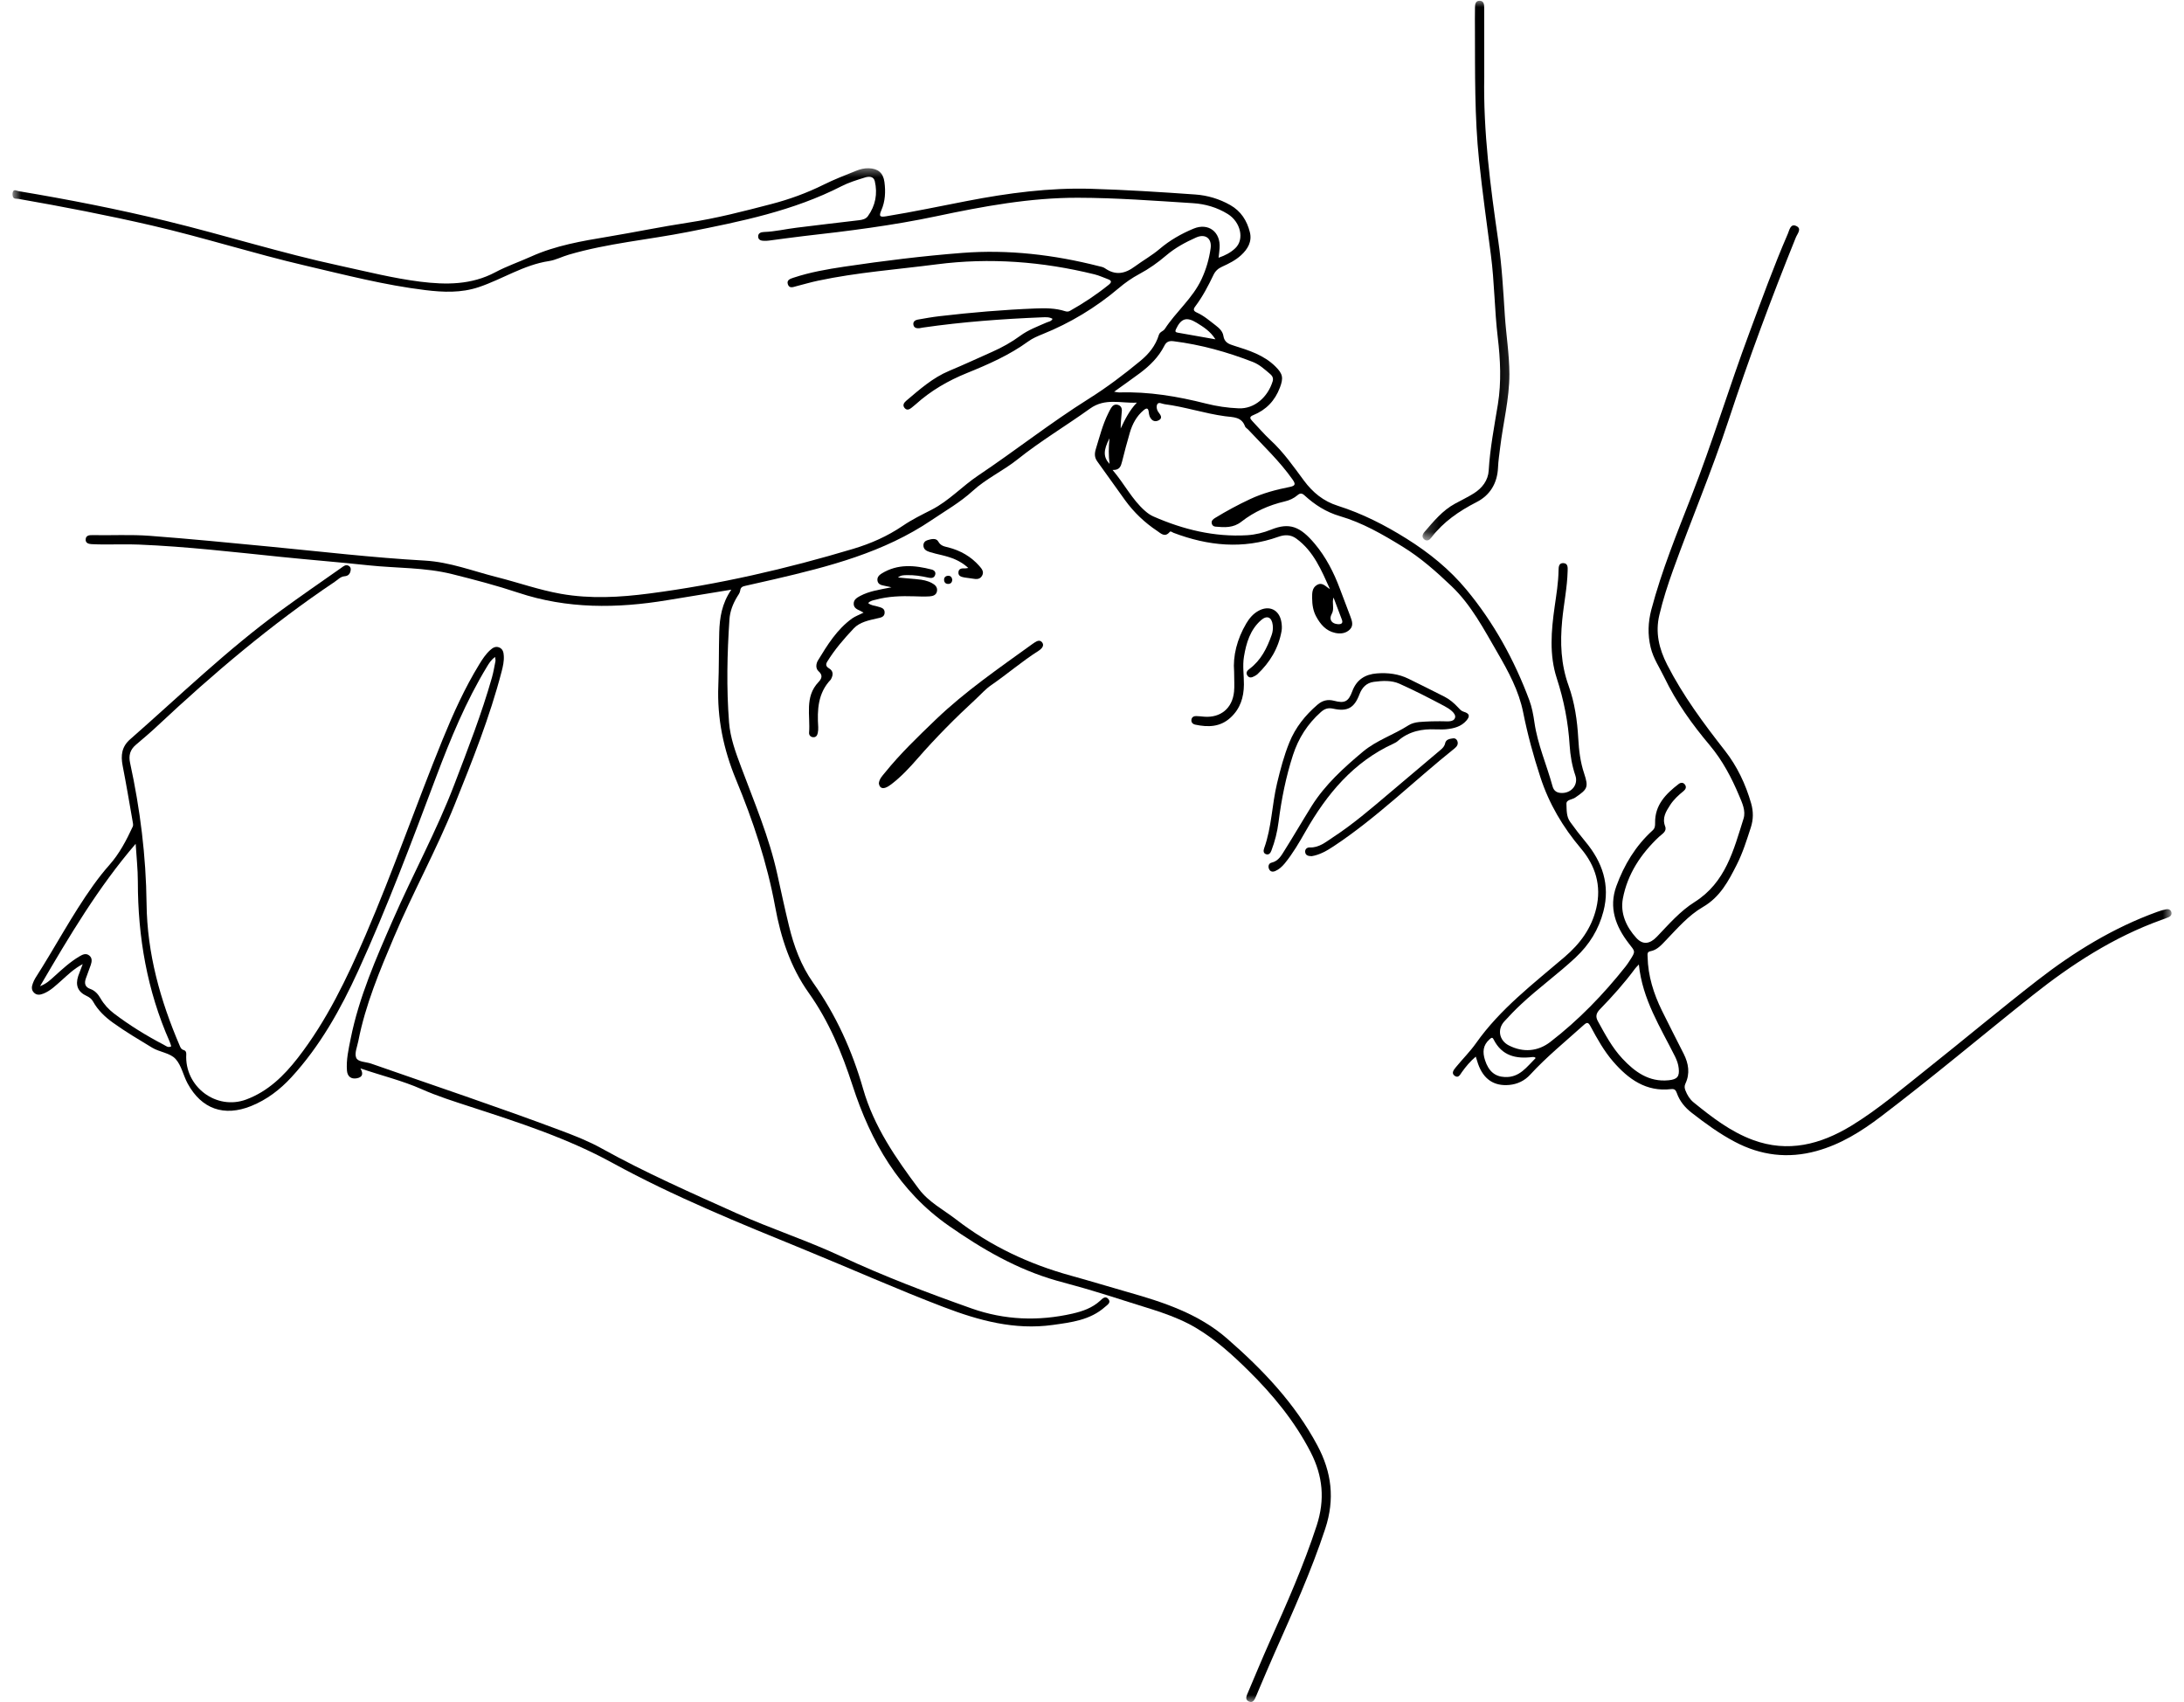 <svg width="154" height="120" viewBox="0 0 154 120" fill="none" xmlns="http://www.w3.org/2000/svg">
<mask id="mask0_17_189" style="mask-type:luminance" maskUnits="userSpaceOnUse" x="0" y="11" width="154" height="109">
<path d="M0.857 11.619H153.143V120H0.857V11.619Z" fill="white"/>
</mask>
<g mask="url(#mask0_17_189)">
<path d="M51.567 41.574C49.972 41.835 48.505 42.072 47.038 42.317C43.502 42.903 40 42.938 36.542 41.787C35.016 41.279 33.458 40.871 31.894 40.48C29.962 39.996 27.957 40.066 25.991 39.857C23.938 39.637 21.877 39.475 19.82 39.264C16.485 38.923 13.155 38.533 9.803 38.395C9.006 38.364 8.21 38.389 7.415 38.386C7.093 38.384 6.77 38.384 6.449 38.364C6.236 38.35 6.019 38.284 6.041 38.016C6.062 37.752 6.288 37.724 6.502 37.728C7.857 37.754 9.214 37.676 10.567 37.778C13.389 37.99 16.202 38.267 19.017 38.538C22.657 38.889 26.293 39.319 29.946 39.523C31.714 39.623 33.349 40.264 35.037 40.69C36.547 41.071 38.02 41.597 39.559 41.868C41.636 42.234 43.715 42.115 45.787 41.844C50.672 41.21 55.453 40.104 60.167 38.694C61.407 38.322 62.576 37.807 63.655 37.073C64.296 36.634 65.002 36.29 65.695 35.936C66.917 35.308 67.842 34.285 68.965 33.532C71.595 31.77 74.081 29.806 76.767 28.118C78.039 27.32 79.248 26.407 80.411 25.445C81.013 24.949 81.484 24.37 81.714 23.615C81.785 23.383 82.027 23.358 82.132 23.195C82.925 21.973 84.094 21.037 84.724 19.684C85.053 18.979 85.26 18.258 85.365 17.503C85.462 16.803 84.987 16.458 84.344 16.743C83.584 17.081 82.858 17.474 82.219 18.02C81.638 18.516 81.018 18.956 80.342 19.317C79.817 19.597 79.329 19.938 78.878 20.323C77.259 21.69 75.472 22.772 73.508 23.561C73.162 23.701 72.81 23.85 72.512 24.066C71.183 25.034 69.691 25.69 68.185 26.299C66.848 26.841 65.635 27.544 64.565 28.509C64.477 28.588 64.384 28.664 64.29 28.737C64.137 28.86 63.959 28.958 63.798 28.778C63.615 28.576 63.739 28.393 63.903 28.253C64.847 27.456 65.768 26.632 66.934 26.145C67.952 25.721 68.949 25.255 69.955 24.809C70.655 24.498 71.32 24.13 71.939 23.675C72.504 23.259 73.16 23.019 73.793 22.739C73.938 22.675 74.128 22.666 74.218 22.48C73.985 22.338 73.725 22.364 73.48 22.372C70.67 22.487 67.868 22.692 65.08 23.095C64.996 23.107 64.914 23.131 64.83 23.14C64.626 23.157 64.439 23.119 64.405 22.882C64.375 22.678 64.529 22.568 64.705 22.535C65.22 22.442 65.74 22.352 66.259 22.291C68.498 22.029 70.743 21.839 72.995 21.749C73.705 21.719 74.42 21.719 75.108 21.941C75.227 21.979 75.338 21.979 75.448 21.915C76.411 21.375 77.327 20.765 78.184 20.074C78.384 19.912 78.403 19.784 78.134 19.687C77.816 19.571 77.508 19.425 77.178 19.343C73.508 18.44 69.801 18.151 66.037 18.638C63.25 19 60.442 19.203 57.686 19.789C57.173 19.896 56.668 20.048 56.162 20.176C55.934 20.235 55.661 20.363 55.555 20.047C55.45 19.734 55.73 19.653 55.958 19.577C57.121 19.191 58.325 18.982 59.53 18.801C62.293 18.39 65.07 18.046 67.857 17.83C71.111 17.579 74.318 17.961 77.475 18.763C77.624 18.801 77.788 18.825 77.907 18.91C78.656 19.433 79.317 19.311 80.034 18.778C80.605 18.358 81.23 18.011 81.773 17.548C82.49 16.938 83.3 16.477 84.164 16.119C85.205 15.687 86.077 16.349 85.998 17.486C85.984 17.698 85.955 17.909 85.925 18.172C86.4 18.008 86.786 17.804 87.105 17.498C87.766 16.871 87.479 15.652 86.575 15.089C85.82 14.622 84.98 14.379 84.123 14.325C81.42 14.154 78.711 13.947 76.006 13.942C72.64 13.935 69.335 14.545 66.048 15.241C62.946 15.898 59.803 16.293 56.658 16.646C55.849 16.738 55.046 16.858 54.24 16.96C54.123 16.976 54.004 16.981 53.884 16.979C53.689 16.976 53.482 16.934 53.461 16.705C53.439 16.439 53.651 16.364 53.867 16.356C54.648 16.331 55.408 16.145 56.183 16.052C57.646 15.873 59.106 15.695 60.574 15.526C60.821 15.498 61.054 15.44 61.199 15.238C61.733 14.495 61.889 13.658 61.685 12.777C61.596 12.402 61.241 12.433 60.966 12.521C60.418 12.692 59.858 12.862 59.348 13.123C55.941 14.868 52.246 15.614 48.531 16.349C45.727 16.903 42.86 17.147 40.105 17.956C39.632 18.092 39.184 18.334 38.706 18.407C36.924 18.676 35.426 19.684 33.758 20.244C32.512 20.66 31.265 20.608 30 20.454C27.133 20.107 24.342 19.381 21.541 18.728C17.911 17.883 14.356 16.743 10.727 15.903C7.607 15.181 4.463 14.574 1.311 14.023C1.171 13.999 0.973 14.049 0.912 13.874C0.871 13.757 0.869 13.587 0.926 13.485C1.011 13.34 1.175 13.454 1.298 13.475C4.807 14.061 8.298 14.743 11.755 15.585C15.837 16.578 19.849 17.847 23.959 18.733C25.844 19.141 27.719 19.62 29.637 19.86C31.457 20.086 33.242 20.093 34.933 19.191C35.737 18.763 36.611 18.465 37.446 18.089C39.176 17.308 41.038 16.993 42.877 16.687C44.764 16.373 46.639 15.982 48.531 15.695C50.515 15.395 52.447 14.892 54.38 14.389C55.661 14.057 56.905 13.603 58.089 13.014C58.835 12.644 59.608 12.347 60.378 12.037C60.66 11.923 60.957 11.851 61.27 11.863C61.914 11.885 62.279 12.191 62.364 12.832C62.454 13.513 62.424 14.194 62.144 14.83C61.94 15.291 62.084 15.314 62.505 15.245C64.413 14.935 66.302 14.533 68.198 14.168C71.082 13.611 73.988 13.225 76.927 13.311C79.383 13.383 81.835 13.539 84.284 13.713C85.141 13.774 85.975 14.019 86.748 14.457C87.513 14.892 87.928 15.562 88.132 16.373C88.296 17.031 87.988 17.558 87.511 17.995C87.118 18.355 86.646 18.588 86.167 18.806C85.896 18.929 85.697 19.105 85.564 19.387C85.199 20.15 84.805 20.904 84.296 21.583C84.135 21.792 84.126 21.918 84.394 22.037C84.894 22.259 85.303 22.623 85.735 22.953C85.984 23.142 86.217 23.37 86.264 23.679C86.333 24.137 86.634 24.256 87.012 24.372C88.063 24.702 89.117 25.029 89.934 25.839C90.456 26.356 90.511 26.641 90.249 27.328C89.896 28.258 89.276 28.903 88.365 29.271C88.089 29.381 88.132 29.504 88.289 29.67C88.721 30.124 89.127 30.605 89.587 31.032C90.506 31.877 91.208 32.891 91.946 33.885C92.561 34.714 93.312 35.338 94.337 35.661C96.051 36.205 97.638 37.011 99.174 37.973C100.777 38.975 102.219 40.145 103.404 41.576C105.332 43.9 106.777 46.523 107.833 49.355C108.023 49.865 108.12 50.399 108.198 50.938C108.422 52.492 109.063 53.929 109.473 55.431C109.571 55.797 109.813 55.908 110.145 55.908C110.828 55.908 111.298 55.308 111.085 54.681C110.848 53.985 110.726 53.276 110.679 52.542C110.58 50.93 110.276 49.364 109.772 47.818C109.236 46.171 109.381 44.472 109.621 42.784C109.742 41.928 109.886 41.075 109.898 40.209C109.901 39.964 109.92 39.682 110.247 39.701C110.574 39.725 110.544 40.023 110.539 40.256C110.51 41.427 110.264 42.577 110.154 43.739C110.003 45.305 110.059 46.829 110.606 48.343C111.035 49.535 111.218 50.807 111.289 52.081C111.336 52.915 111.434 53.726 111.7 54.524C112.027 55.512 111.944 55.637 111.069 56.235C110.857 56.382 110.442 56.373 110.454 56.672C110.475 57.099 110.437 57.557 110.717 57.947C111.061 58.428 111.422 58.894 111.802 59.352C112.988 60.778 113.547 62.386 113.062 64.253C112.727 65.533 112.079 66.591 111.099 67.508C109.86 68.669 108.477 69.658 107.244 70.817C106.836 71.199 106.445 71.602 106.072 72.013C105.562 72.573 105.711 73.354 106.39 73.705C107.411 74.228 108.448 74.13 109.317 73.46C111.31 71.923 113.053 70.121 114.619 68.148C114.735 68.002 114.837 67.845 114.937 67.69C115.35 67.052 115.298 67.09 114.845 66.506C113.928 65.317 113.423 63.99 113.974 62.476C114.519 60.978 115.329 59.637 116.52 58.555C116.698 58.395 116.708 58.232 116.706 58.02C116.682 56.757 117.461 55.972 118.37 55.272C118.517 55.16 118.697 55.151 118.816 55.326C118.937 55.5 118.852 55.657 118.712 55.772C118.357 56.06 118.018 56.369 117.767 56.757C117.47 57.218 117.187 57.66 117.415 58.263C117.551 58.623 117.199 58.796 116.983 58.996C115.706 60.197 114.761 61.619 114.434 63.345C114.237 64.387 114.674 65.355 115.384 66.129C115.846 66.632 116.333 66.565 116.838 66.036C117.669 65.168 118.471 64.237 119.487 63.599C121.679 62.221 122.243 59.933 122.943 57.714C123.114 57.164 122.844 56.605 122.63 56.095C122.098 54.826 121.458 53.617 120.567 52.552C119.321 51.071 118.196 49.509 117.353 47.752C117.017 47.054 116.578 46.425 116.392 45.644C116.172 44.733 116.21 43.866 116.44 42.984C117.166 40.24 118.237 37.62 119.265 34.987C120.753 31.182 121.933 27.27 123.359 23.446C124.228 21.113 125.073 18.77 126.065 16.483C126.176 16.226 126.248 15.759 126.637 15.924C127.088 16.11 126.736 16.477 126.628 16.746C124.907 21.006 123.311 25.305 121.873 29.666C120.7 33.223 119.24 36.675 117.971 40.197C117.598 41.236 117.259 42.284 117.007 43.354C116.711 44.593 116.978 45.73 117.56 46.871C118.68 49.056 120.126 51.004 121.633 52.929C122.488 54.019 123.091 55.288 123.478 56.641C123.642 57.214 123.639 57.769 123.456 58.338C123.167 59.224 122.891 60.119 122.471 60.949C121.883 62.11 121.298 63.24 120.074 63.949C119.067 64.533 118.284 65.442 117.473 66.288C117.156 66.617 116.857 66.976 116.373 67.066C116.122 67.112 116.176 67.296 116.177 67.46C116.205 68.809 116.604 70.061 117.19 71.258C117.688 72.276 118.213 73.285 118.723 74.299C119.065 74.982 119.181 75.682 118.844 76.399C118.761 76.573 118.782 76.725 118.846 76.884C118.972 77.206 119.15 77.5 119.414 77.716C120.707 78.766 122.023 79.786 123.601 80.37C126.079 81.287 128.369 80.689 130.536 79.373C132.45 78.206 134.147 76.739 135.899 75.352C138.5 73.287 141.044 71.151 143.667 69.115C146.245 67.112 149.015 65.41 152.105 64.291C152.312 64.215 152.523 64.151 152.737 64.108C152.898 64.075 153.05 64.125 153.105 64.299C153.157 64.474 153.064 64.6 152.913 64.666C152.744 64.742 152.566 64.797 152.388 64.863C149.032 66.074 146.079 67.987 143.309 70.188C139.742 73.026 136.259 75.963 132.628 78.721C131.246 79.772 129.786 80.684 128.085 81.151C126.074 81.704 124.156 81.469 122.324 80.499C121.242 79.929 120.254 79.209 119.291 78.459C118.814 78.089 118.438 77.638 118.237 77.061C118.166 76.857 118.077 76.757 117.835 76.786C116.074 76.993 114.823 76.081 113.753 74.85C113.109 74.108 112.625 73.24 112.16 72.374C112.003 72.084 111.921 72.039 111.667 72.272C110.396 73.421 109.062 74.5 107.897 75.768C107.51 76.192 107 76.439 106.423 76.492C105.341 76.591 104.603 76.086 104.223 75.008C104.168 74.852 104.121 74.693 104.061 74.495C103.663 74.833 103.366 75.194 103.09 75.576C102.963 75.751 102.851 76.027 102.592 75.861C102.302 75.675 102.509 75.428 102.649 75.253C103.119 74.676 103.655 74.147 104.083 73.541C105.79 71.125 108.121 69.357 110.33 67.465C111.417 66.535 112.219 65.454 112.557 64.037C112.941 62.433 112.49 61.02 111.481 59.827C110.204 58.317 109.227 56.67 108.616 54.792C108.125 53.294 107.714 51.78 107.404 50.23C107.102 48.707 106.359 47.337 105.583 46C104.629 44.36 103.748 42.661 102.359 41.334C101.282 40.308 100.183 39.328 98.891 38.535C97.482 37.669 96.063 36.85 94.482 36.39C93.501 36.102 92.708 35.588 91.978 34.92C91.802 34.761 91.669 34.762 91.496 34.909C91.234 35.134 90.926 35.274 90.593 35.352C89.471 35.614 88.436 36.076 87.532 36.782C86.964 37.23 86.345 37.188 85.704 37.13C85.574 37.119 85.476 37.045 85.447 36.917C85.396 36.713 85.535 36.608 85.683 36.515C86.478 36.031 87.299 35.585 88.144 35.191C89.039 34.771 89.99 34.52 90.954 34.329C91.356 34.249 91.36 34.118 91.144 33.81C90.231 32.513 89.081 31.434 88.007 30.282C87.937 30.209 87.826 30.15 87.793 30.066C87.549 29.378 86.957 29.421 86.388 29.347C84.945 29.153 83.551 28.681 82.106 28.495C81.93 28.471 81.695 28.317 81.598 28.509C81.519 28.666 81.569 28.92 81.704 29.084C81.875 29.3 81.985 29.513 81.662 29.653C81.379 29.775 81.173 29.615 81.061 29.347C81.025 29.255 81.013 29.151 81 29.048C80.968 28.768 80.857 28.74 80.644 28.918C80.143 29.336 79.851 29.888 79.671 30.494C79.468 31.177 79.291 31.864 79.117 32.556C79.037 32.868 78.951 33.157 78.45 33.133C79.29 34.118 79.822 35.217 80.738 36.019C80.912 36.174 81.114 36.318 81.327 36.411C83.432 37.334 85.619 37.873 87.94 37.735C88.522 37.698 89.091 37.558 89.616 37.346C90.917 36.819 91.673 37.107 92.708 38.338C93.494 39.273 94.054 40.366 94.482 41.517C94.724 42.169 94.978 42.815 95.22 43.465C95.334 43.772 95.454 44.104 95.187 44.375C94.907 44.66 94.52 44.705 94.144 44.622C93.497 44.481 93.103 44.016 92.806 43.463C92.59 43.066 92.526 42.628 92.523 42.182C92.521 41.827 92.505 41.443 92.874 41.236C93.261 41.02 93.482 41.369 93.779 41.533C93.179 40.214 92.637 38.868 91.403 37.97C91.004 37.678 90.575 37.69 90.143 37.845C87.639 38.74 85.182 38.486 82.747 37.565C82.656 37.529 82.545 37.418 82.473 37.51C82.134 37.919 81.844 37.596 81.593 37.43C80.712 36.845 79.953 36.122 79.329 35.262C78.674 34.358 78.03 33.446 77.377 32.538C77.173 32.255 77.166 31.991 77.275 31.64C77.534 30.798 77.75 29.943 78.141 29.151C78.208 29.013 78.274 28.877 78.356 28.749C78.464 28.576 78.621 28.479 78.832 28.545C79.041 28.609 79.12 28.778 79.103 28.982C79.07 29.383 79.023 29.786 79.023 30.209C79.329 29.564 79.642 28.929 80.164 28.386C79.037 28.448 77.933 28.037 76.857 28.809C75.167 30.023 73.376 31.087 71.743 32.393C70.739 33.195 69.542 33.739 68.588 34.612C67.705 35.419 66.679 36.001 65.695 36.667C62.322 38.949 58.477 39.938 54.589 40.842C53.914 40.999 53.236 41.154 52.557 41.303C52.362 41.346 52.222 41.398 52.193 41.64C52.174 41.797 52.06 41.946 51.971 42.089C51.678 42.577 51.474 43.102 51.436 43.663C51.272 46.084 51.22 48.504 51.407 50.923C51.491 52.017 51.87 53.036 52.25 54.054C53.185 56.561 54.24 59.025 54.814 61.655C55.08 62.862 55.339 64.071 55.631 65.272C55.975 66.698 56.482 68.077 57.33 69.276C58.958 71.571 60.091 74.078 60.862 76.774C61.621 79.428 63.171 81.664 64.8 83.838C65.49 84.757 66.535 85.293 67.43 85.984C69.844 87.85 72.559 89.124 75.498 89.934C76.855 90.308 78.196 90.719 79.549 91.104C82.047 91.813 84.517 92.62 86.528 94.375C89.034 96.558 91.305 98.937 92.891 101.906C93.902 103.795 94.135 105.692 93.447 107.778C92.454 110.795 91.147 113.677 89.862 116.573C89.476 117.439 89.112 118.317 88.738 119.188C88.678 119.328 88.624 119.471 88.56 119.611C88.462 119.829 88.356 120.095 88.054 119.957C87.783 119.836 87.886 119.585 87.975 119.38C88.491 118.165 88.996 116.943 89.535 115.735C90.741 113.045 91.933 110.354 92.848 107.544C93.435 105.73 93.281 104.063 92.421 102.39C91.291 100.192 89.742 98.319 87.999 96.603C86.889 95.509 85.742 94.47 84.389 93.655C82.808 92.701 81.047 92.276 79.333 91.716C78.562 91.465 77.788 91.229 77.012 90.994C76.176 90.74 75.324 90.52 74.481 90.282C71.709 89.489 69.267 88.072 66.917 86.433C63.39 83.976 61.398 80.482 60.116 76.532C59.361 74.209 58.448 71.999 57.024 69.998C55.733 68.182 55.056 66.102 54.66 63.935C54.092 60.833 53.1 57.864 51.899 54.966C51.016 52.832 50.558 50.643 50.651 48.331C50.701 47.078 50.682 45.823 50.715 44.571C50.746 43.549 50.898 42.55 51.567 41.574ZM78.56 27.617C78.757 27.646 78.837 27.669 78.916 27.669C80.997 27.6 83.027 27.944 85.039 28.453C85.79 28.643 86.558 28.758 87.346 28.789C88.467 28.835 89.4 27.987 89.739 26.883C89.799 26.68 89.732 26.513 89.578 26.383C89.191 26.057 88.82 25.704 88.336 25.517C86.532 24.816 84.678 24.299 82.749 24.057C82.422 24.016 82.239 24.104 82.099 24.384C81.7 25.172 81.085 25.775 80.389 26.299C79.82 26.722 79.24 27.128 78.56 27.617ZM115.561 67.999C115.431 68.139 115.358 68.203 115.303 68.279C114.548 69.302 113.7 70.247 112.817 71.156C112.542 71.439 112.495 71.678 112.673 72.001C113.181 72.924 113.677 73.862 114.394 74.629C115.263 75.561 116.266 76.305 117.665 76.162C118.268 76.102 118.438 75.899 118.37 75.31C118.339 75.02 118.242 74.757 118.115 74.495C117.085 72.43 115.808 70.465 115.561 67.999ZM108.287 74.593C108.227 74.55 108.215 74.536 108.204 74.533C108.154 74.526 108.101 74.517 108.054 74.524C106.891 74.669 105.901 74.439 105.322 73.29C105.22 73.086 105.148 73.18 105.028 73.281C104.557 73.696 104.532 74.189 104.714 74.749C104.964 75.521 105.41 75.903 106.101 75.934C107.149 75.987 107.655 75.217 108.287 74.593ZM85.704 23.923C85.339 23.345 84.852 23.047 84.377 22.754C83.66 22.317 83.28 22.45 82.922 23.206C82.849 23.358 82.879 23.425 83.032 23.451C83.886 23.606 84.743 23.755 85.704 23.923ZM94.031 42.127C93.9 42.521 94.114 42.907 93.905 43.285C93.689 43.67 93.893 43.981 94.346 44.007C94.584 44.019 94.716 43.94 94.619 43.684C94.427 43.166 94.227 42.646 94.031 42.127ZM78.239 32.708C78.161 32.131 78.17 31.55 78.234 30.9C77.793 31.749 77.788 32.226 78.239 32.708Z" fill="black"/>
</g>
<path d="M5.832 67.973C5.189 68.314 4.773 68.739 4.33 69.131C3.936 69.476 3.565 69.853 3.064 70.052C2.83 70.145 2.597 70.183 2.4 69.99C2.201 69.798 2.227 69.561 2.317 69.328C2.367 69.203 2.417 69.074 2.49 68.962C3.881 66.794 5.077 64.507 6.58 62.411C6.936 61.915 7.314 61.432 7.717 60.978C8.429 60.175 8.916 59.234 9.362 58.275C9.412 58.168 9.367 58.011 9.347 57.88C9.12 56.578 8.901 55.276 8.647 53.978C8.507 53.261 8.583 52.644 9.167 52.132C12.668 49.063 16.015 45.81 19.789 43.057C21.197 42.029 22.633 41.037 24.062 40.036C24.22 39.926 24.387 39.76 24.61 39.905C24.723 39.979 24.748 40.092 24.724 40.221C24.681 40.463 24.564 40.605 24.291 40.629C24.011 40.651 23.819 40.876 23.594 41.025C19.12 44.025 15.03 47.498 11.106 51.173C10.613 51.638 10.093 52.075 9.578 52.513C9.176 52.856 9.058 53.259 9.172 53.783C9.884 57.052 10.297 60.358 10.335 63.707C10.373 67.22 11.301 70.532 12.677 73.736C12.732 73.864 12.782 73.981 12.936 74.025C13.083 74.066 13.143 74.168 13.134 74.33C13.001 76.605 15.249 78.31 17.366 77.517C18.894 76.947 20.019 75.848 20.999 74.588C23.043 71.954 24.462 68.979 25.775 65.937C27.734 61.393 29.347 56.713 31.213 52.132C31.956 50.315 32.763 48.521 33.793 46.84C34.014 46.477 34.247 46.121 34.562 45.836C34.743 45.67 34.947 45.542 35.203 45.649C35.464 45.758 35.511 46 35.524 46.238C35.548 46.615 35.465 46.981 35.372 47.341C34.536 50.562 33.3 53.646 32.061 56.725C30.783 59.903 29.122 62.905 27.786 66.057C26.774 68.445 25.768 70.833 25.267 73.395C25.189 73.795 24.983 74.261 25.118 74.579C25.246 74.882 25.804 74.861 26.167 74.987C30.625 76.547 35.11 78.042 39.533 79.701C40.517 80.071 41.498 80.453 42.417 80.964C45.502 82.678 48.723 84.092 51.937 85.538C54.365 86.632 56.9 87.451 59.31 88.576C62.309 89.976 65.396 91.147 68.51 92.25C70.833 93.071 73.216 93.162 75.621 92.615C76.338 92.45 77.017 92.217 77.577 91.704C77.722 91.571 77.933 91.334 78.141 91.571C78.374 91.832 78.09 91.991 77.921 92.139C76.872 93.074 75.545 93.23 74.235 93.413C71.545 93.79 69.032 93.103 66.551 92.157C63.226 90.888 59.977 89.437 56.687 88.092C52.108 86.221 47.529 84.367 43.178 81.984C40.015 80.249 36.589 79.141 33.174 78.03C32.015 77.652 30.85 77.287 29.734 76.791C28.367 76.185 26.914 75.839 25.415 75.326C25.649 75.73 25.543 75.95 25.16 76.022C24.769 76.095 24.5 75.906 24.465 75.486C24.404 74.716 24.579 73.969 24.728 73.223C25.317 70.294 26.513 67.579 27.702 64.863C29.106 61.648 30.795 58.568 32.046 55.284C32.993 52.801 33.964 50.323 34.69 47.761C34.795 47.387 34.859 47.002 34.935 46.62C34.951 46.547 34.923 46.463 34.913 46.319C34.624 46.523 34.481 46.769 34.337 47.005C32.853 49.449 31.769 52.084 30.765 54.745C29.029 59.357 27.302 63.976 25.25 68.462C24.014 71.165 22.569 73.753 20.537 75.962C19.739 76.829 18.809 77.536 17.703 77.982C15.799 78.747 14.211 78.191 13.231 76.392C12.925 75.83 12.799 75.127 12.388 74.669C11.992 74.227 11.263 74.189 10.724 73.862C9.796 73.299 8.863 72.748 7.98 72.115C7.411 71.707 6.907 71.232 6.563 70.612C6.461 70.427 6.309 70.311 6.114 70.221C5.49 69.933 5.3 69.471 5.516 68.809C5.6 68.571 5.697 68.339 5.832 67.973ZM2.825 69.53C3.3 69.343 3.551 69.086 3.814 68.851C4.379 68.338 4.938 67.821 5.599 67.43C5.82 67.299 6.062 67.173 6.304 67.375C6.516 67.555 6.478 67.8 6.4 68.034C6.288 68.355 6.164 68.669 6.053 68.987C5.936 69.319 5.989 69.591 6.362 69.722C6.703 69.841 6.919 70.095 7.093 70.396C7.332 70.812 7.653 71.159 8.032 71.451C9.141 72.293 10.321 73.019 11.555 73.663C11.704 73.739 11.856 73.893 12.073 73.769C12.035 73.651 12.006 73.535 11.959 73.43C10.373 69.839 9.72 66.065 9.72 62.16C9.72 61.27 9.618 60.378 9.566 59.492C6.931 62.559 4.899 65.979 2.825 69.53Z" fill="black"/>
<mask id="mask1_17_189" style="mask-type:luminance" maskUnits="userSpaceOnUse" x="100" y="0" width="7" height="39">
<path d="M100.226 0H106.862V38.161H100.226V0Z" fill="white"/>
</mask>
<g mask="url(#mask1_17_189)">
<path d="M104.659 5.384C104.582 9.293 105.092 13.154 105.652 17.011C105.903 18.74 105.999 20.48 106.11 22.221C106.2 23.606 106.428 24.978 106.431 26.373C106.433 28.13 105.987 29.827 105.78 31.555C105.725 32.025 105.649 32.497 105.63 32.97C105.58 34.069 105.066 34.918 104.121 35.398C102.88 36.034 101.769 36.793 100.921 37.911C100.803 38.066 100.629 38.186 100.439 38.04C100.226 37.876 100.307 37.66 100.446 37.501C101.087 36.757 101.711 35.993 102.594 35.512C103.039 35.267 103.501 35.051 103.929 34.78C104.515 34.41 104.932 33.867 104.973 33.174C105.066 31.597 105.369 30.052 105.621 28.5C105.873 26.929 105.797 25.36 105.612 23.793C105.381 21.859 105.381 19.907 105.127 17.973C104.838 15.758 104.527 13.544 104.294 11.324C103.971 8.236 104.014 5.134 104.002 2.034C103.998 1.545 103.998 1.052 104.005 0.562C104.007 0.32 104.023 0.038 104.353 0.055C104.641 0.069 104.655 0.335 104.655 0.56C104.66 2.165 104.659 3.774 104.659 5.384Z" fill="black"/>
</g>
<path d="M101.206 51.422C100.316 51.384 99.366 51.538 98.573 52.234C98.486 52.314 98.377 52.373 98.274 52.421C95.433 53.719 93.558 55.984 92.056 58.619C91.61 59.4 91.161 60.176 90.591 60.873C90.406 61.097 90.193 61.293 89.926 61.41C89.748 61.488 89.578 61.465 89.49 61.282C89.397 61.087 89.456 60.867 89.659 60.821C90.155 60.705 90.359 60.302 90.587 59.941C91.237 58.908 91.847 57.854 92.493 56.821C93.444 55.31 94.757 54.125 96.107 52.993C97.054 52.2 98.267 51.809 99.309 51.142C99.751 50.855 100.352 50.893 100.893 50.859C101.113 50.845 101.334 50.859 101.553 50.85C101.932 50.833 102.495 50.968 102.601 50.596C102.684 50.295 102.198 49.967 101.863 49.789C100.816 49.233 99.763 48.69 98.681 48.206C98.122 47.956 97.486 47.99 96.876 48.072C96.352 48.142 96.043 48.471 95.858 48.955C95.497 49.908 95.016 50.188 94.007 49.964C93.639 49.883 93.392 49.976 93.136 50.206C92.2 51.037 91.555 52.048 91.17 53.238C90.672 54.775 90.359 56.349 90.155 57.949C90.069 58.637 89.9 59.314 89.651 59.967C89.587 60.136 89.481 60.29 89.278 60.226C89.069 60.159 89.079 59.967 89.141 59.798C89.675 58.317 89.685 56.734 90.05 55.22C90.283 54.249 90.537 53.282 90.914 52.352C91.343 51.291 92.035 50.427 92.896 49.687C93.238 49.392 93.608 49.285 94.071 49.407C94.821 49.608 95.084 49.463 95.352 48.74C95.652 47.923 96.255 47.541 97.09 47.477C97.862 47.418 98.614 47.51 99.317 47.854C100.168 48.27 101.016 48.695 101.863 49.124C102.227 49.31 102.533 49.578 102.815 49.877C102.929 49.996 103.029 50.128 103.209 50.18C103.62 50.299 103.675 50.492 103.395 50.809C103.026 51.232 102.516 51.36 101.982 51.413C101.766 51.439 101.545 51.422 101.206 51.422Z" fill="black"/>
<path d="M60.892 43.192C60.762 43.121 60.71 43.086 60.651 43.06C60.43 42.962 60.2 42.86 60.197 42.573C60.192 42.272 60.427 42.139 60.651 42.017C61.303 41.669 62.029 41.571 62.86 41.407C62.611 41.351 62.48 41.322 62.352 41.296C62.13 41.253 61.906 41.197 61.871 40.926C61.842 40.693 61.991 40.544 62.169 40.434C63.299 39.737 64.495 39.844 65.704 40.157C65.88 40.204 66.008 40.34 65.937 40.541C65.861 40.766 65.661 40.772 65.471 40.727C64.958 40.612 64.439 40.529 63.912 40.55C63.727 40.558 63.539 40.541 63.316 40.715C63.812 40.762 64.249 40.807 64.686 40.842C65.046 40.871 65.393 40.938 65.711 41.109C65.929 41.227 66.114 41.388 66.072 41.666C66.029 41.961 65.78 42.03 65.542 42.046C65.189 42.068 64.83 42.055 64.474 42.042C63.556 42.013 62.644 42.037 61.75 42.281C61.576 42.328 61.381 42.34 61.218 42.518C61.407 42.682 61.647 42.696 61.859 42.756C62.105 42.831 62.395 42.865 62.378 43.204C62.364 43.503 62.105 43.544 61.864 43.596C61.267 43.731 60.62 43.859 60.2 44.304C59.514 45.034 58.851 45.796 58.325 46.658C58.206 46.853 58.249 46.998 58.453 47.118C58.768 47.304 58.758 47.576 58.605 47.868C58.597 47.883 58.59 47.901 58.581 47.911C57.669 48.868 57.617 50.045 57.695 51.265C57.703 51.398 57.69 51.536 57.665 51.669C57.631 51.851 57.538 51.996 57.328 51.975C57.15 51.961 57.04 51.821 57.05 51.664C57.15 50.447 56.715 49.136 57.715 48.087C57.945 47.845 58.039 47.608 57.715 47.32C57.498 47.125 57.538 46.789 57.681 46.556C58.348 45.462 59.022 44.367 60.09 43.599C60.311 43.447 60.57 43.354 60.892 43.192Z" fill="black"/>
<path d="M61.97 55.225C62.004 54.914 62.212 54.704 62.393 54.483C63.477 53.136 64.724 51.944 65.97 50.745C68.066 48.733 70.454 47.099 72.799 45.404C72.894 45.334 72.995 45.27 73.098 45.217C73.23 45.151 73.368 45.156 73.47 45.276C73.589 45.412 73.563 45.562 73.458 45.692C73.395 45.768 73.312 45.832 73.228 45.887C72.067 46.623 71.028 47.524 69.9 48.3C69.495 48.576 69.174 48.949 68.816 49.279C67.373 50.608 65.993 51.996 64.705 53.473C64.137 54.125 63.549 54.757 62.861 55.284C62.728 55.386 62.582 55.486 62.428 55.538C62.162 55.623 62.008 55.497 61.97 55.225Z" fill="black"/>
<path d="M87.021 47.351C86.927 46.259 87.223 45.06 87.881 43.95C88.092 43.596 88.351 43.285 88.716 43.078C89.476 42.644 90.202 42.976 90.351 43.838C90.389 44.052 90.404 44.282 90.366 44.495C90.15 45.704 89.545 46.701 88.661 47.538C88.599 47.596 88.521 47.634 88.446 47.676C88.272 47.771 88.085 47.826 87.954 47.622C87.823 47.418 87.951 47.273 88.111 47.154C88.92 46.547 89.341 45.69 89.668 44.769C89.751 44.541 89.77 44.304 89.744 44.069C89.68 43.511 89.341 43.354 88.916 43.727C88.153 44.401 87.876 45.329 87.716 46.293C87.605 46.95 87.719 47.612 87.712 48.27C87.703 49.174 87.453 49.967 86.767 50.596C86.039 51.267 85.182 51.279 84.289 51.092C84.114 51.057 83.978 50.938 84.012 50.727C84.045 50.55 84.187 50.482 84.351 50.486C84.538 50.489 84.721 50.515 84.907 50.529C86.069 50.62 86.898 49.938 87.016 48.768C87.057 48.364 87.021 47.952 87.021 47.351Z" fill="black"/>
<path d="M92.493 60.363C92.264 60.358 92.051 60.323 92.03 60.06C92.016 59.858 92.17 59.739 92.357 59.748C93.005 59.774 93.471 59.373 93.957 59.055C95.381 58.127 96.666 57.024 97.957 55.929C99.16 54.911 100.363 53.893 101.567 52.879C101.724 52.748 101.854 52.623 101.902 52.398C101.961 52.122 102.232 52.089 102.469 52.055C102.594 52.037 102.702 52.11 102.754 52.226C102.853 52.454 102.737 52.628 102.571 52.76C99.716 55.042 97.109 57.631 94.049 59.658C93.565 59.979 93.062 60.27 92.493 60.363Z" fill="black"/>
<path d="M68.277 40.043C67.698 39.506 67.061 39.297 66.399 39.136C66.119 39.069 65.835 39.008 65.562 38.92C65.329 38.847 65.11 38.737 65.113 38.441C65.117 38.249 65.237 38.13 65.415 38.078C65.682 37.999 66.013 37.919 66.162 38.182C66.335 38.495 66.597 38.526 66.865 38.593C67.726 38.815 68.464 39.234 69.055 39.903C69.228 40.099 69.402 40.306 69.253 40.582C69.106 40.855 68.851 40.847 68.585 40.795C68.405 40.76 68.215 40.753 68.032 40.719C67.816 40.676 67.558 40.638 67.582 40.34C67.605 40.069 67.833 40.066 68.046 40.073C68.099 40.074 68.147 40.064 68.277 40.043Z" fill="black"/>
<path d="M67.149 40.871C67.137 41.04 67.055 41.163 66.874 41.168C66.696 41.177 66.582 41.075 66.57 40.897C66.559 40.715 66.667 40.608 66.841 40.596C67.022 40.582 67.119 40.69 67.149 40.871Z" fill="black"/>
</svg>
